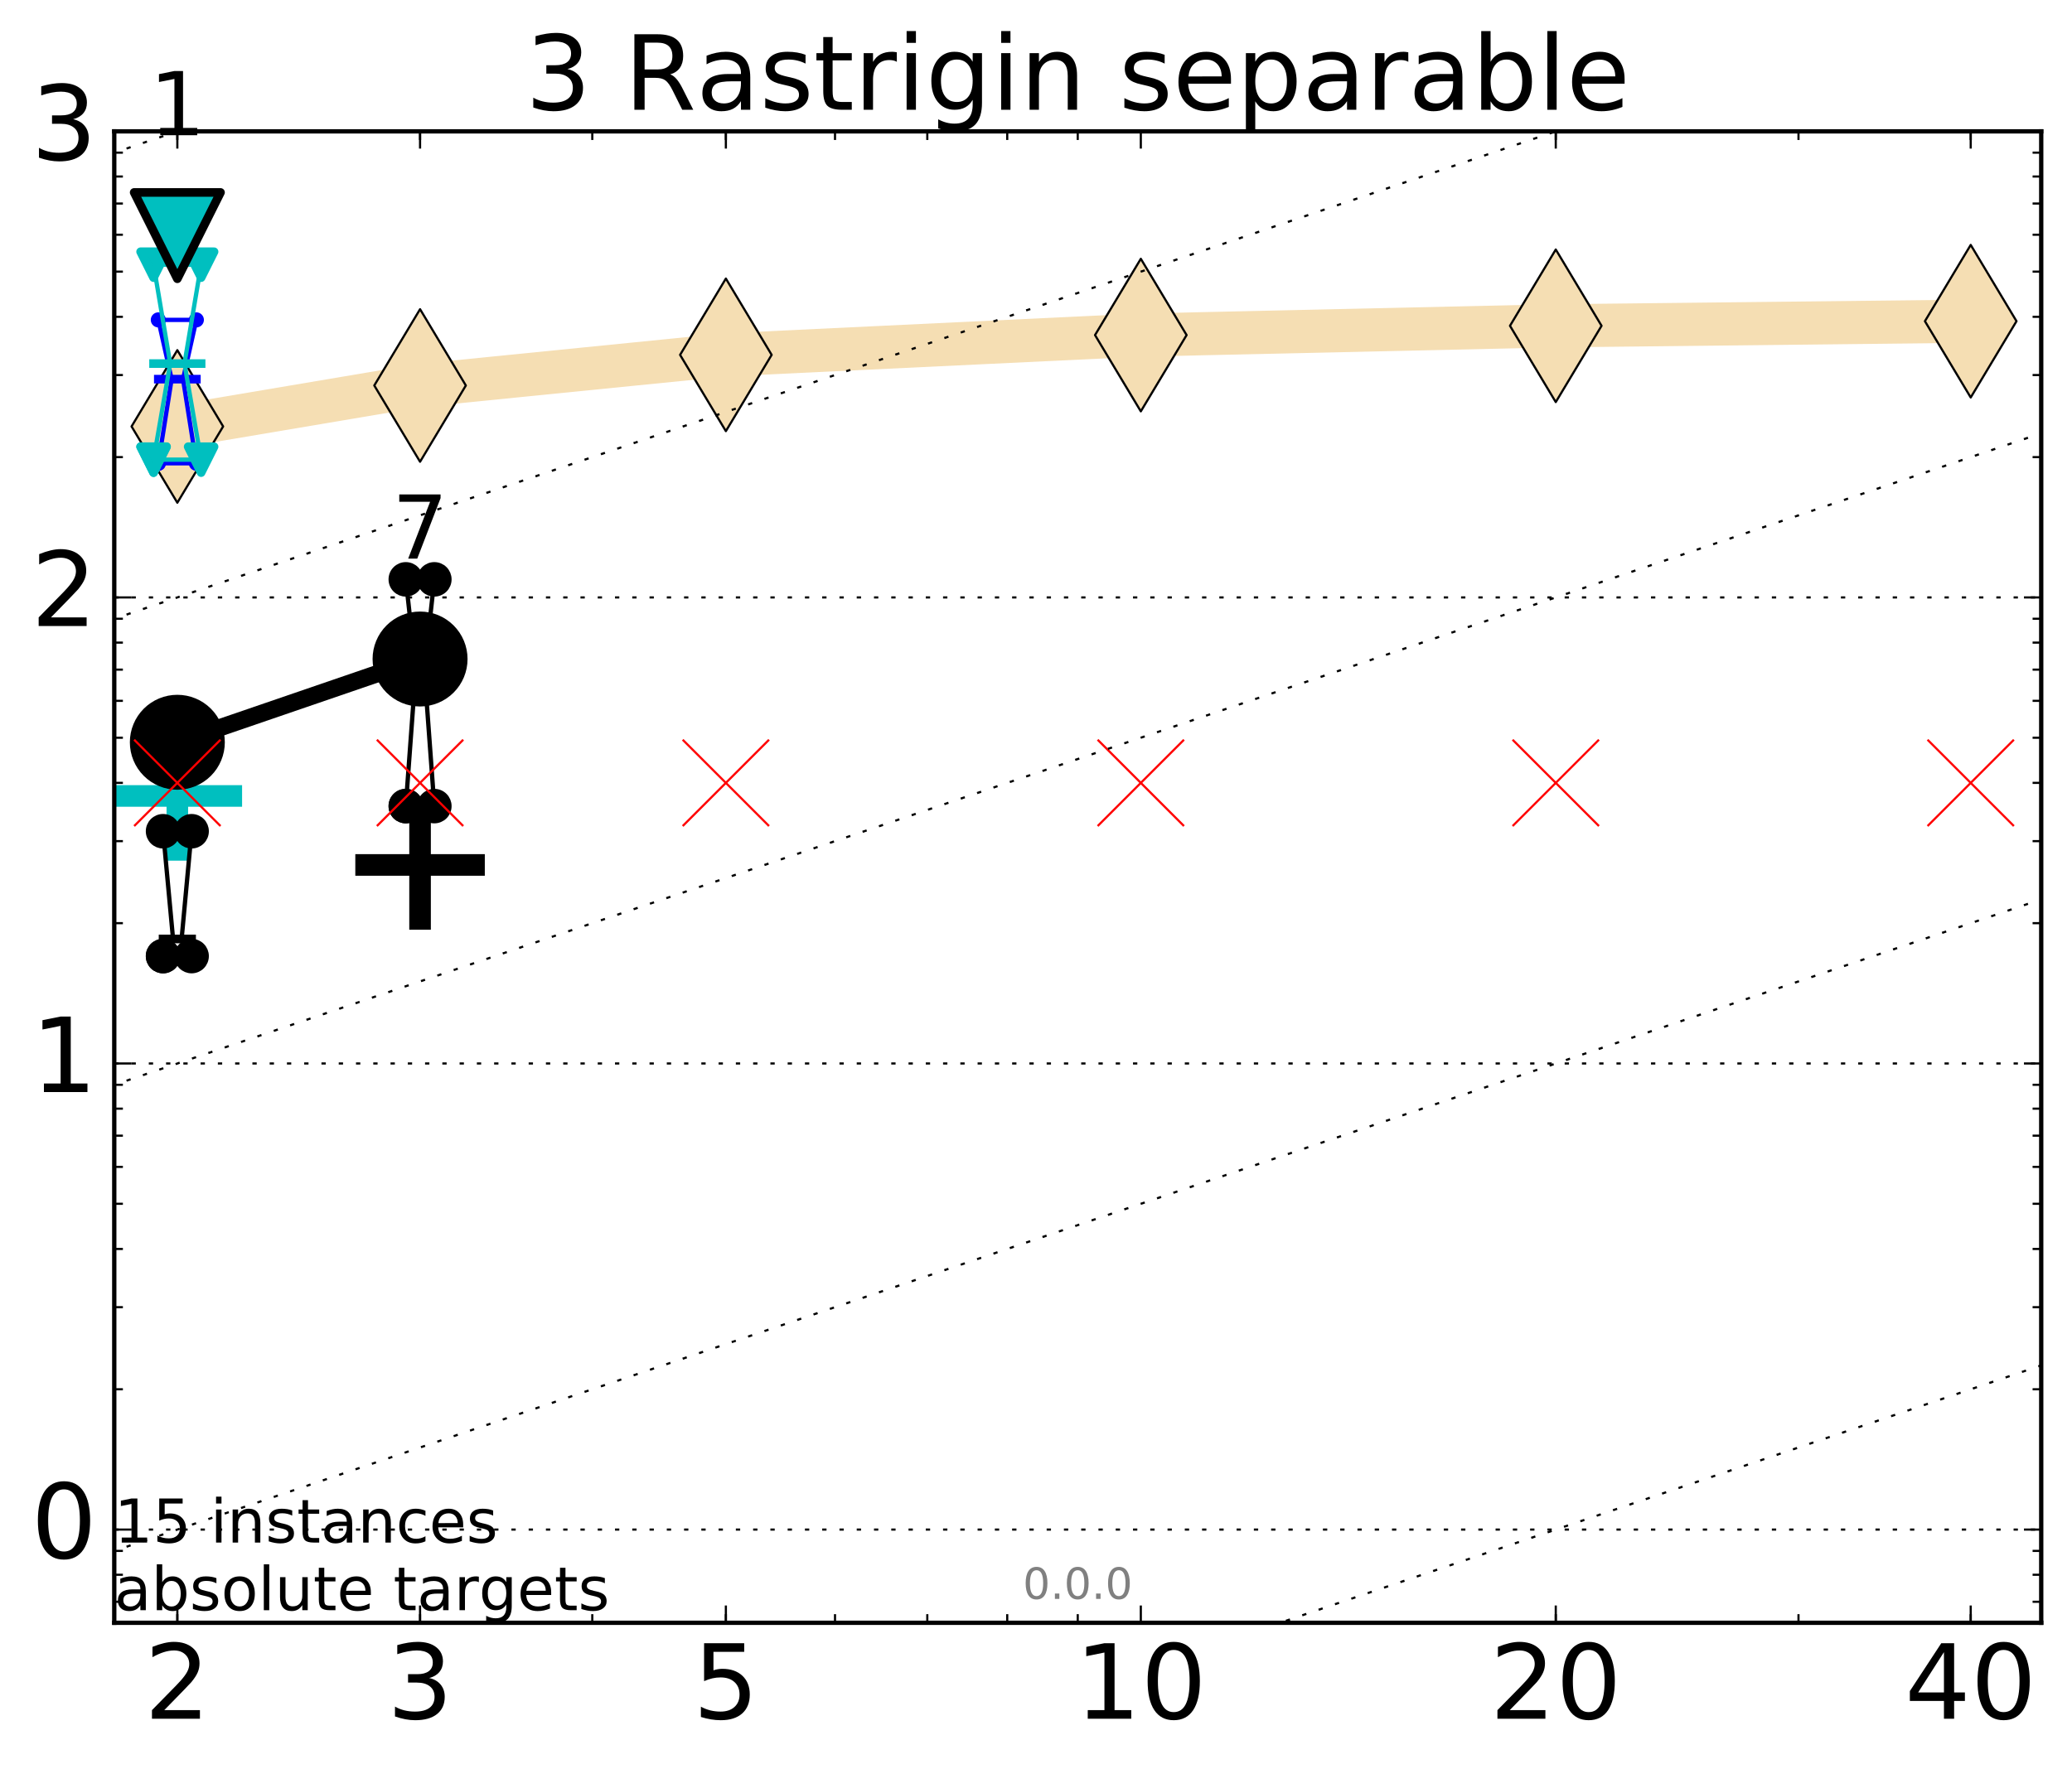 <?xml version="1.0" encoding="utf-8" standalone="no"?>
<!DOCTYPE svg PUBLIC "-//W3C//DTD SVG 1.1//EN"
  "http://www.w3.org/Graphics/SVG/1.1/DTD/svg11.dtd">
<!-- Created with matplotlib (http://matplotlib.org/) -->
<svg height="410pt" version="1.1" viewBox="0 0 480 410" width="480pt" xmlns="http://www.w3.org/2000/svg" xmlns:xlink="http://www.w3.org/1999/xlink">
 <defs>
  <style type="text/css">
*{stroke-linecap:butt;stroke-linejoin:round;stroke-miterlimit:100000;}
  </style>
 </defs>
 <g id="figure_1">
  <g id="patch_1">
   <path d="M 0 410.464 
L 480.07 410.464 
L 480.07 0 
L 0 0 
z
" style="fill:#ffffff;"/>
  </g>
  <g id="axes_1">
   <g id="patch_2">
    <path d="M 26.47 376.036 
L 472.87 376.036 
L 472.87 30.436 
L 26.47 30.436 
z
" style="fill:#ffffff;"/>
   </g>
   <g id="line2d_1">
    <path clip-path="url(#p54702bdb35)" d="M 41.082 98.816 
L 97.312 89.324 
L 168.155 82.229 
L 264.282 77.645 
L 360.409 75.495 
L 456.536 74.428 
" style="fill:none;stroke:#f5deb3;stroke-linecap:square;stroke-width:10.0;"/>
    <defs>
     <path d="M -0 17.678 
L 10.607 0 
L 0 -17.678 
L -10.607 -0 
z
" id="m7e72d89419" style="stroke:#000000;stroke-linejoin:miter;stroke-width:0.5;"/>
    </defs>
    <g clip-path="url(#p54702bdb35)">
     <use style="fill:#f5deb3;stroke:#000000;stroke-linejoin:miter;stroke-width:0.5;" x="41.082" xlink:href="#m7e72d89419" y="98.816"/>
     <use style="fill:#f5deb3;stroke:#000000;stroke-linejoin:miter;stroke-width:0.5;" x="97.312" xlink:href="#m7e72d89419" y="89.324"/>
     <use style="fill:#f5deb3;stroke:#000000;stroke-linejoin:miter;stroke-width:0.5;" x="168.155" xlink:href="#m7e72d89419" y="82.229"/>
     <use style="fill:#f5deb3;stroke:#000000;stroke-linejoin:miter;stroke-width:0.5;" x="264.282" xlink:href="#m7e72d89419" y="77.645"/>
     <use style="fill:#f5deb3;stroke:#000000;stroke-linejoin:miter;stroke-width:0.5;" x="360.409" xlink:href="#m7e72d89419" y="75.495"/>
     <use style="fill:#f5deb3;stroke:#000000;stroke-linejoin:miter;stroke-width:0.5;" x="456.536" xlink:href="#m7e72d89419" y="74.428"/>
    </g>
   </g>
   <g id="line2d_2">
    <defs>
     <path d="M -15 0 
L 15 0 
M 0 15 
L 0 -15 
" id="m018dd273ee" style="stroke:#00bfbf;stroke-width:5.0;"/>
    </defs>
    <g clip-path="url(#p54702bdb35)">
     <use style="fill:#00bfbf;stroke:#00bfbf;stroke-width:5.0;" x="41.082" xlink:href="#m018dd273ee" y="184.441"/>
    </g>
   </g>
   <g id="line2d_3">
    <defs>
     <path d="M -15 0 
L 15 0 
M 0 15 
L 0 -15 
" id="m58acd9f57e" style="stroke:#000000;stroke-width:5.0;"/>
    </defs>
    <g clip-path="url(#p54702bdb35)">
     <use style="stroke:#000000;stroke-width:5.0;" x="97.312" xlink:href="#m58acd9f57e" y="200.432"/>
    </g>
   </g>
   <g id="line2d_4">
    <path clip-path="url(#p54702bdb35)" d="M 37.777 221.548 
L 40.09 217.582 
L 37.777 192.619 
L 44.386 192.619 
L 42.073 217.582 
L 44.386 221.548 
L 37.777 221.548 
" style="fill:none;stroke:#000000;stroke-linecap:square;"/>
    <defs>
     <path d="M 0 0 
C 0 0 0 0 0 0 
C 0 0 0 0 0 0 
C 0 0 0 0 0 0 
C 0 0 0 0 0 0 
C 0 0 0 0 0 0 
C 0 0 0 0 0 0 
C 0 0 0 0 0 0 
C 0 0 0 0 0 0 
z
" id="m3545ae30dd" style="stroke:#000000;stroke-width:2.0;"/>
    </defs>
    <g clip-path="url(#p54702bdb35)">
     <use style="stroke:#000000;stroke-width:2.0;" x="37.777" xlink:href="#m3545ae30dd" y="221.548"/>
     <use style="stroke:#000000;stroke-width:2.0;" x="40.09" xlink:href="#m3545ae30dd" y="217.582"/>
     <use style="stroke:#000000;stroke-width:2.0;" x="37.777" xlink:href="#m3545ae30dd" y="192.619"/>
     <use style="stroke:#000000;stroke-width:2.0;" x="44.386" xlink:href="#m3545ae30dd" y="192.619"/>
     <use style="stroke:#000000;stroke-width:2.0;" x="42.073" xlink:href="#m3545ae30dd" y="217.582"/>
     <use style="stroke:#000000;stroke-width:2.0;" x="44.386" xlink:href="#m3545ae30dd" y="221.548"/>
     <use style="stroke:#000000;stroke-width:2.0;" x="37.777" xlink:href="#m3545ae30dd" y="221.548"/>
    </g>
   </g>
   <g id="line2d_5">
    <path clip-path="url(#p54702bdb35)" d="M 37.777 221.548 
L 44.386 221.548 
L 44.386 192.619 
L 37.777 192.619 
L 37.777 221.548 
" style="fill:none;"/>
    <defs>
     <path d="M 0 3 
C 0.796 3 1.559 2.684 2.121 2.121 
C 2.684 1.559 3 0.796 3 0 
C 3 -0.796 2.684 -1.559 2.121 -2.121 
C 1.559 -2.684 0.796 -3 0 -3 
C -0.796 -3 -1.559 -2.684 -2.121 -2.121 
C -2.684 -1.559 -3 -0.796 -3 0 
C -3 0.796 -2.684 1.559 -2.121 2.121 
C -1.559 2.684 -0.796 3 0 3 
z
" id="m58d164b05e" style="stroke:#000000;stroke-width:2.0;"/>
    </defs>
    <g clip-path="url(#p54702bdb35)">
     <use style="stroke:#000000;stroke-width:2.0;" x="37.777" xlink:href="#m58d164b05e" y="221.548"/>
     <use style="stroke:#000000;stroke-width:2.0;" x="44.386" xlink:href="#m58d164b05e" y="221.548"/>
     <use style="stroke:#000000;stroke-width:2.0;" x="44.386" xlink:href="#m58d164b05e" y="192.619"/>
     <use style="stroke:#000000;stroke-width:2.0;" x="37.777" xlink:href="#m58d164b05e" y="192.619"/>
     <use style="stroke:#000000;stroke-width:2.0;" x="37.777" xlink:href="#m58d164b05e" y="221.548"/>
    </g>
   </g>
   <g id="line2d_6">
    <path clip-path="url(#p54702bdb35)" d="M 37.777 217.582 
L 44.386 217.582 
" style="fill:none;stroke:#000000;stroke-linecap:square;stroke-width:2.0;"/>
    <g clip-path="url(#p54702bdb35)">
     <use style="stroke:#000000;stroke-width:2.0;" x="37.777" xlink:href="#m3545ae30dd" y="217.582"/>
     <use style="stroke:#000000;stroke-width:2.0;" x="44.386" xlink:href="#m3545ae30dd" y="217.582"/>
    </g>
   </g>
   <g id="line2d_7">
    <path clip-path="url(#p54702bdb35)" d="M 94.008 186.792 
L 96.321 155.278 
L 94.008 134.251 
L 100.617 134.251 
L 98.304 155.278 
L 100.617 186.792 
L 94.008 186.792 
" style="fill:none;stroke:#000000;stroke-linecap:square;"/>
    <g clip-path="url(#p54702bdb35)">
     <use style="stroke:#000000;stroke-width:2.0;" x="94.008" xlink:href="#m3545ae30dd" y="186.792"/>
     <use style="stroke:#000000;stroke-width:2.0;" x="96.321" xlink:href="#m3545ae30dd" y="155.278"/>
     <use style="stroke:#000000;stroke-width:2.0;" x="94.008" xlink:href="#m3545ae30dd" y="134.251"/>
     <use style="stroke:#000000;stroke-width:2.0;" x="100.617" xlink:href="#m3545ae30dd" y="134.251"/>
     <use style="stroke:#000000;stroke-width:2.0;" x="98.304" xlink:href="#m3545ae30dd" y="155.278"/>
     <use style="stroke:#000000;stroke-width:2.0;" x="100.617" xlink:href="#m3545ae30dd" y="186.792"/>
     <use style="stroke:#000000;stroke-width:2.0;" x="94.008" xlink:href="#m3545ae30dd" y="186.792"/>
    </g>
   </g>
   <g id="line2d_8">
    <path clip-path="url(#p54702bdb35)" d="M 94.008 186.792 
L 100.617 186.792 
L 100.617 134.251 
L 94.008 134.251 
L 94.008 186.792 
" style="fill:none;"/>
    <g clip-path="url(#p54702bdb35)">
     <use style="stroke:#000000;stroke-width:2.0;" x="94.008" xlink:href="#m58d164b05e" y="186.792"/>
     <use style="stroke:#000000;stroke-width:2.0;" x="100.617" xlink:href="#m58d164b05e" y="186.792"/>
     <use style="stroke:#000000;stroke-width:2.0;" x="100.617" xlink:href="#m58d164b05e" y="134.251"/>
     <use style="stroke:#000000;stroke-width:2.0;" x="94.008" xlink:href="#m58d164b05e" y="134.251"/>
     <use style="stroke:#000000;stroke-width:2.0;" x="94.008" xlink:href="#m58d164b05e" y="186.792"/>
    </g>
   </g>
   <g id="line2d_9">
    <path clip-path="url(#p54702bdb35)" d="M 94.008 155.278 
L 100.617 155.278 
" style="fill:none;stroke:#000000;stroke-linecap:square;stroke-width:2.0;"/>
    <g clip-path="url(#p54702bdb35)">
     <use style="stroke:#000000;stroke-width:2.0;" x="94.008" xlink:href="#m3545ae30dd" y="155.278"/>
     <use style="stroke:#000000;stroke-width:2.0;" x="100.617" xlink:href="#m3545ae30dd" y="155.278"/>
    </g>
   </g>
   <g id="line2d_10">
    <path clip-path="url(#p54702bdb35)" d="M 41.082 172.002 
L 97.312 152.71 
" style="fill:none;stroke:#000000;stroke-linecap:square;stroke-width:4.0;"/>
    <g clip-path="url(#p54702bdb35)">
     <use style="stroke:#000000;stroke-width:2.0;" x="41.082" xlink:href="#m3545ae30dd" y="172.002"/>
     <use style="stroke:#000000;stroke-width:2.0;" x="97.312" xlink:href="#m3545ae30dd" y="152.71"/>
    </g>
   </g>
   <g id="line2d_11">
    <path clip-path="url(#p54702bdb35)" d="M 41.082 172.002 
L 97.312 152.71 
" style="fill:none;"/>
    <defs>
     <path d="M 0 10 
C 2.652 10 5.196 8.946 7.071 7.071 
C 8.946 5.196 10 2.652 10 0 
C 10 -2.652 8.946 -5.196 7.071 -7.071 
C 5.196 -8.946 2.652 -10 0 -10 
C -2.652 -10 -5.196 -8.946 -7.071 -7.071 
C -8.946 -5.196 -10 -2.652 -10 0 
C -10 2.652 -8.946 5.196 -7.071 7.071 
C -5.196 8.946 -2.652 10 0 10 
z
" id="mb12305930d" style="stroke:#000000;stroke-width:2.0;"/>
    </defs>
    <g clip-path="url(#p54702bdb35)">
     <use style="stroke:#000000;stroke-width:2.0;" x="41.082" xlink:href="#mb12305930d" y="172.002"/>
     <use style="stroke:#000000;stroke-width:2.0;" x="97.312" xlink:href="#mb12305930d" y="152.71"/>
    </g>
   </g>
   <g id="line2d_12">
    <path clip-path="url(#p54702bdb35)" d="M 36.676 107.354 
L 39.76 87.855 
L 36.676 74.123 
L 45.488 74.123 
L 42.403 87.855 
L 45.488 107.354 
L 36.676 107.354 
" style="fill:none;stroke:#0000ff;stroke-linecap:square;"/>
    <defs>
     <path d="M 0 0 
C 0 0 0 0 0 0 
C 0 0 0 0 0 0 
C 0 0 0 0 0 0 
C 0 0 0 0 0 0 
C 0 0 0 0 0 0 
C 0 0 0 0 0 0 
C 0 0 0 0 0 0 
C 0 0 0 0 0 0 
z
" id="mc346060afc" style="stroke:#0000ff;stroke-width:0.5;"/>
    </defs>
    <g clip-path="url(#p54702bdb35)">
     <use style="fill:#0000ff;stroke:#0000ff;stroke-width:0.5;" x="36.676" xlink:href="#mc346060afc" y="107.354"/>
     <use style="fill:#0000ff;stroke:#0000ff;stroke-width:0.5;" x="39.76" xlink:href="#mc346060afc" y="87.855"/>
     <use style="fill:#0000ff;stroke:#0000ff;stroke-width:0.5;" x="36.676" xlink:href="#mc346060afc" y="74.123"/>
     <use style="fill:#0000ff;stroke:#0000ff;stroke-width:0.5;" x="45.488" xlink:href="#mc346060afc" y="74.123"/>
     <use style="fill:#0000ff;stroke:#0000ff;stroke-width:0.5;" x="42.403" xlink:href="#mc346060afc" y="87.855"/>
     <use style="fill:#0000ff;stroke:#0000ff;stroke-width:0.5;" x="45.488" xlink:href="#mc346060afc" y="107.354"/>
     <use style="fill:#0000ff;stroke:#0000ff;stroke-width:0.5;" x="36.676" xlink:href="#mc346060afc" y="107.354"/>
    </g>
   </g>
   <g id="line2d_13">
    <path clip-path="url(#p54702bdb35)" d="M 36.676 107.354 
L 45.488 107.354 
L 45.488 74.123 
L 36.676 74.123 
L 36.676 107.354 
" style="fill:none;"/>
    <defs>
     <path d="M 0 1.5 
C 0.398 1.5 0.779 1.342 1.061 1.061 
C 1.342 0.779 1.5 0.398 1.5 0 
C 1.5 -0.398 1.342 -0.779 1.061 -1.061 
C 0.779 -1.342 0.398 -1.5 0 -1.5 
C -0.398 -1.5 -0.779 -1.342 -1.061 -1.061 
C -1.342 -0.779 -1.5 -0.398 -1.5 0 
C -1.5 0.398 -1.342 0.779 -1.061 1.061 
C -0.779 1.342 -0.398 1.5 0 1.5 
z
" id="mf8d9ad9306" style="stroke:#0000ff;stroke-width:0.5;"/>
    </defs>
    <g clip-path="url(#p54702bdb35)">
     <use style="fill:#0000ff;stroke:#0000ff;stroke-width:0.5;" x="36.676" xlink:href="#mf8d9ad9306" y="107.354"/>
     <use style="fill:#0000ff;stroke:#0000ff;stroke-width:0.5;" x="45.488" xlink:href="#mf8d9ad9306" y="107.354"/>
     <use style="fill:#0000ff;stroke:#0000ff;stroke-width:0.5;" x="45.488" xlink:href="#mf8d9ad9306" y="74.123"/>
     <use style="fill:#0000ff;stroke:#0000ff;stroke-width:0.5;" x="36.676" xlink:href="#mf8d9ad9306" y="74.123"/>
     <use style="fill:#0000ff;stroke:#0000ff;stroke-width:0.5;" x="36.676" xlink:href="#mf8d9ad9306" y="107.354"/>
    </g>
   </g>
   <g id="line2d_14">
    <path clip-path="url(#p54702bdb35)" d="M 36.676 87.855 
L 45.488 87.855 
" style="fill:none;stroke:#0000ff;stroke-linecap:square;stroke-width:2.0;"/>
    <g clip-path="url(#p54702bdb35)">
     <use style="fill:#0000ff;stroke:#0000ff;stroke-width:0.5;" x="36.676" xlink:href="#mc346060afc" y="87.855"/>
     <use style="fill:#0000ff;stroke:#0000ff;stroke-width:0.5;" x="45.488" xlink:href="#mc346060afc" y="87.855"/>
    </g>
   </g>
   <g id="line2d_15">
    <path clip-path="url(#p54702bdb35)" d="M 41.082 54.867 
" style="fill:none;"/>
    <defs>
     <path d="M 0 5 
C 1.326 5 2.598 4.473 3.536 3.536 
C 4.473 2.598 5 1.326 5 0 
C 5 -1.326 4.473 -2.598 3.536 -3.536 
C 2.598 -4.473 1.326 -5 0 -5 
C -1.326 -5 -2.598 -4.473 -3.536 -3.536 
C -4.473 -2.598 -5 -1.326 -5 0 
C -5 1.326 -4.473 2.598 -3.536 3.536 
C -2.598 4.473 -1.326 5 0 5 
z
" id="m86fa382b5c" style="stroke:#0000ff;stroke-width:0.5;"/>
    </defs>
    <g clip-path="url(#p54702bdb35)">
     <use style="fill:#0000ff;stroke:#0000ff;stroke-width:0.5;" x="41.082" xlink:href="#m86fa382b5c" y="54.867"/>
    </g>
   </g>
   <g id="line2d_16">
    <path clip-path="url(#p54702bdb35)" d="M 35.574 106.515 
L 39.429 84.248 
L 35.574 61.334 
L 46.589 61.334 
L 42.734 84.248 
L 46.589 106.515 
L 35.574 106.515 
" style="fill:none;stroke:#00bfbf;stroke-linecap:square;"/>
    <defs>
     <path d="M 0 0 
L 0 0 
L 0 0 
z
" id="maadbf85055" style="stroke:#00bfbf;stroke-linejoin:miter;stroke-width:2.0;"/>
    </defs>
    <g clip-path="url(#p54702bdb35)">
     <use style="fill:#00bfbf;stroke:#00bfbf;stroke-linejoin:miter;stroke-width:2.0;" x="35.574" xlink:href="#maadbf85055" y="106.515"/>
     <use style="fill:#00bfbf;stroke:#00bfbf;stroke-linejoin:miter;stroke-width:2.0;" x="39.429" xlink:href="#maadbf85055" y="84.248"/>
     <use style="fill:#00bfbf;stroke:#00bfbf;stroke-linejoin:miter;stroke-width:2.0;" x="35.574" xlink:href="#maadbf85055" y="61.334"/>
     <use style="fill:#00bfbf;stroke:#00bfbf;stroke-linejoin:miter;stroke-width:2.0;" x="46.589" xlink:href="#maadbf85055" y="61.334"/>
     <use style="fill:#00bfbf;stroke:#00bfbf;stroke-linejoin:miter;stroke-width:2.0;" x="42.734" xlink:href="#maadbf85055" y="84.248"/>
     <use style="fill:#00bfbf;stroke:#00bfbf;stroke-linejoin:miter;stroke-width:2.0;" x="46.589" xlink:href="#maadbf85055" y="106.515"/>
     <use style="fill:#00bfbf;stroke:#00bfbf;stroke-linejoin:miter;stroke-width:2.0;" x="35.574" xlink:href="#maadbf85055" y="106.515"/>
    </g>
   </g>
   <g id="line2d_17">
    <path clip-path="url(#p54702bdb35)" d="M 35.574 106.515 
L 46.589 106.515 
L 46.589 61.334 
L 35.574 61.334 
L 35.574 106.515 
" style="fill:none;"/>
    <defs>
     <path d="M -0 3 
L 3 -3 
L -3 -3 
z
" id="ma32d03424d" style="stroke:#00bfbf;stroke-linejoin:miter;stroke-width:2.0;"/>
    </defs>
    <g clip-path="url(#p54702bdb35)">
     <use style="fill:#00bfbf;stroke:#00bfbf;stroke-linejoin:miter;stroke-width:2.0;" x="35.574" xlink:href="#ma32d03424d" y="106.515"/>
     <use style="fill:#00bfbf;stroke:#00bfbf;stroke-linejoin:miter;stroke-width:2.0;" x="46.589" xlink:href="#ma32d03424d" y="106.515"/>
     <use style="fill:#00bfbf;stroke:#00bfbf;stroke-linejoin:miter;stroke-width:2.0;" x="46.589" xlink:href="#ma32d03424d" y="61.334"/>
     <use style="fill:#00bfbf;stroke:#00bfbf;stroke-linejoin:miter;stroke-width:2.0;" x="35.574" xlink:href="#ma32d03424d" y="61.334"/>
     <use style="fill:#00bfbf;stroke:#00bfbf;stroke-linejoin:miter;stroke-width:2.0;" x="35.574" xlink:href="#ma32d03424d" y="106.515"/>
    </g>
   </g>
   <g id="line2d_18">
    <path clip-path="url(#p54702bdb35)" d="M 35.574 84.248 
L 46.589 84.248 
" style="fill:none;stroke:#00bfbf;stroke-linecap:square;stroke-width:2.0;"/>
    <g clip-path="url(#p54702bdb35)">
     <use style="fill:#00bfbf;stroke:#00bfbf;stroke-linejoin:miter;stroke-width:2.0;" x="35.574" xlink:href="#maadbf85055" y="84.248"/>
     <use style="fill:#00bfbf;stroke:#00bfbf;stroke-linejoin:miter;stroke-width:2.0;" x="46.589" xlink:href="#maadbf85055" y="84.248"/>
    </g>
   </g>
   <g id="line2d_19">
    <path clip-path="url(#p54702bdb35)" d="M 41.082 54.592 
" style="fill:none;"/>
    <defs>
     <path d="M -0 10 
L 10 -10 
L -10 -10 
z
" id="m7abaa8dd76" style="stroke:#000000;stroke-linejoin:miter;stroke-width:2.0;"/>
    </defs>
    <g clip-path="url(#p54702bdb35)">
     <use style="fill:#00bfbf;stroke:#000000;stroke-linejoin:miter;stroke-width:2.0;" x="41.082" xlink:href="#m7abaa8dd76" y="54.592"/>
    </g>
   </g>
   <g id="line2d_20"/>
   <g id="line2d_21"/>
   <g id="line2d_22"/>
   <g id="line2d_23"/>
   <g id="line2d_24"/>
   <g id="line2d_25"/>
   <g id="line2d_26"/>
   <g id="line2d_27">
    <defs>
     <path d="M -10 10 
L 10 -10 
M -10 -10 
L 10 10 
" id="m8c3bb8a626" style="stroke:#ff0000;stroke-width:0.5;"/>
    </defs>
    <g clip-path="url(#p54702bdb35)">
     <use style="fill:#ff0000;stroke:#ff0000;stroke-width:0.5;" x="41.082" xlink:href="#m8c3bb8a626" y="181.414"/>
     <use style="fill:#ff0000;stroke:#ff0000;stroke-width:0.5;" x="97.312" xlink:href="#m8c3bb8a626" y="181.414"/>
     <use style="fill:#ff0000;stroke:#ff0000;stroke-width:0.5;" x="168.155" xlink:href="#m8c3bb8a626" y="181.414"/>
     <use style="fill:#ff0000;stroke:#ff0000;stroke-width:0.5;" x="264.282" xlink:href="#m8c3bb8a626" y="181.414"/>
     <use style="fill:#ff0000;stroke:#ff0000;stroke-width:0.5;" x="360.409" xlink:href="#m8c3bb8a626" y="181.414"/>
     <use style="fill:#ff0000;stroke:#ff0000;stroke-width:0.5;" x="456.536" xlink:href="#m8c3bb8a626" y="181.414"/>
    </g>
   </g>
   <g id="line2d_28">
    <path clip-path="url(#p54702bdb35)" d="M -278.245 570.436 
M 191.794 411.464 
L 481.07 313.627 
" style="fill:none;stroke:#000000;stroke-dasharray:1,3;stroke-dashoffset:0.0;stroke-width:0.5;"/>
   </g>
   <g id="line2d_29">
    <path clip-path="url(#p54702bdb35)" d="M -278.245 462.436 
M -1 368.669 
L 481.07 205.627 
" style="fill:none;stroke:#000000;stroke-dasharray:1,3;stroke-dashoffset:0.0;stroke-width:0.5;"/>
   </g>
   <g id="line2d_30">
    <path clip-path="url(#p54702bdb35)" d="M -278.245 354.436 
M -1 260.669 
L 481.07 97.627 
" style="fill:none;stroke:#000000;stroke-dasharray:1,3;stroke-dashoffset:0.0;stroke-width:0.5;"/>
   </g>
   <g id="line2d_31">
    <path clip-path="url(#p54702bdb35)" d="M -278.245 246.436 
M -1 152.669 
L 453.357 -1 
" style="fill:none;stroke:#000000;stroke-dasharray:1,3;stroke-dashoffset:0.0;stroke-width:0.5;"/>
   </g>
   <g id="line2d_32">
    <path clip-path="url(#p54702bdb35)" d="M -278.245 138.436 
M -1 44.669 
L 134.03 -1 
" style="fill:none;stroke:#000000;stroke-dasharray:1,3;stroke-dashoffset:0.0;stroke-width:0.5;"/>
   </g>
   <g id="line2d_33">
    <path clip-path="url(#p54702bdb35)" d="M -278.245 30.436 
" style="fill:none;stroke:#000000;stroke-dasharray:1,3;stroke-dashoffset:0.0;stroke-width:0.5;"/>
   </g>
   <g id="line2d_34">
    <path clip-path="url(#p54702bdb35)" d="M -278.245 -77.564 
" style="fill:none;stroke:#000000;stroke-dasharray:1,3;stroke-dashoffset:0.0;stroke-width:0.5;"/>
   </g>
   <g id="line2d_35">
    <path clip-path="url(#p54702bdb35)" d="M -278.245 -185.564 
" style="fill:none;stroke:#000000;stroke-dasharray:1,3;stroke-dashoffset:0.0;stroke-width:0.5;"/>
   </g>
   <g id="line2d_36">
    <path clip-path="url(#p54702bdb35)" d="M -278.245 -293.564 
" style="fill:none;stroke:#000000;stroke-dasharray:1,3;stroke-dashoffset:0.0;stroke-width:0.5;"/>
   </g>
   <g id="patch_3">
    <path d="M 26.47 30.436 
L 472.87 30.436 
" style="fill:none;stroke:#000000;stroke-linecap:square;stroke-linejoin:miter;"/>
   </g>
   <g id="patch_4">
    <path d="M 472.87 376.036 
L 472.87 30.436 
" style="fill:none;stroke:#000000;stroke-linecap:square;stroke-linejoin:miter;"/>
   </g>
   <g id="patch_5">
    <path d="M 26.47 376.036 
L 472.87 376.036 
" style="fill:none;stroke:#000000;stroke-linecap:square;stroke-linejoin:miter;"/>
   </g>
   <g id="patch_6">
    <path d="M 26.47 376.036 
L 26.47 30.436 
" style="fill:none;stroke:#000000;stroke-linecap:square;stroke-linejoin:miter;"/>
   </g>
   <g id="matplotlib.axis_1">
    <g id="xtick_1">
     <g id="line2d_37">
      <defs>
       <path d="M 0 0 
L 0 -4 
" id="m32da72f475" style="stroke:#000000;stroke-width:0.5;"/>
      </defs>
      <g>
       <use style="stroke:#000000;stroke-width:0.5;" x="41.082" xlink:href="#m32da72f475" y="376.036"/>
      </g>
     </g>
     <g id="line2d_38">
      <defs>
       <path d="M 0 0 
L 0 4 
" id="m006f9e27f1" style="stroke:#000000;stroke-width:0.5;"/>
      </defs>
      <g>
       <use style="stroke:#000000;stroke-width:0.5;" x="41.082" xlink:href="#m006f9e27f1" y="30.436"/>
      </g>
     </g>
     <g id="text_1">
      <!-- 2 -->
      <defs>
       <path d="M 19.188 8.297 
L 53.609 8.297 
L 53.609 0 
L 7.328 0 
L 7.328 8.297 
Q 12.938 14.109 22.625 23.891 
Q 32.328 33.688 34.812 36.531 
Q 39.547 41.844 41.422 45.531 
Q 43.312 49.219 43.312 52.781 
Q 43.312 58.594 39.234 62.25 
Q 35.156 65.922 28.609 65.922 
Q 23.969 65.922 18.812 64.312 
Q 13.672 62.703 7.812 59.422 
L 7.812 69.391 
Q 13.766 71.781 18.938 73 
Q 24.125 74.219 28.422 74.219 
Q 39.75 74.219 46.484 68.547 
Q 53.219 62.891 53.219 53.422 
Q 53.219 48.922 51.531 44.891 
Q 49.859 40.875 45.406 35.406 
Q 44.188 33.984 37.641 27.219 
Q 31.109 20.453 19.188 8.297 
" id="BitstreamVeraSans-Roman-32"/>
      </defs>
      <g transform="translate(33.447 398.272)scale(0.24 -0.24)">
       <use xlink:href="#BitstreamVeraSans-Roman-32"/>
      </g>
     </g>
    </g>
    <g id="xtick_2">
     <g id="line2d_39">
      <g>
       <use style="stroke:#000000;stroke-width:0.5;" x="97.312" xlink:href="#m32da72f475" y="376.036"/>
      </g>
     </g>
     <g id="line2d_40">
      <g>
       <use style="stroke:#000000;stroke-width:0.5;" x="97.312" xlink:href="#m006f9e27f1" y="30.436"/>
      </g>
     </g>
     <g id="text_2">
      <!-- 3 -->
      <defs>
       <path d="M 40.578 39.312 
Q 47.656 37.797 51.625 33 
Q 55.609 28.219 55.609 21.188 
Q 55.609 10.406 48.188 4.484 
Q 40.766 -1.422 27.094 -1.422 
Q 22.516 -1.422 17.656 -0.516 
Q 12.797 0.391 7.625 2.203 
L 7.625 11.719 
Q 11.719 9.328 16.594 8.109 
Q 21.484 6.891 26.812 6.891 
Q 36.078 6.891 40.938 10.547 
Q 45.797 14.203 45.797 21.188 
Q 45.797 27.641 41.281 31.266 
Q 36.766 34.906 28.719 34.906 
L 20.219 34.906 
L 20.219 43.016 
L 29.109 43.016 
Q 36.375 43.016 40.234 45.922 
Q 44.094 48.828 44.094 54.297 
Q 44.094 59.906 40.109 62.906 
Q 36.141 65.922 28.719 65.922 
Q 24.656 65.922 20.016 65.031 
Q 15.375 64.156 9.812 62.312 
L 9.812 71.094 
Q 15.438 72.656 20.344 73.438 
Q 25.25 74.219 29.594 74.219 
Q 40.828 74.219 47.359 69.109 
Q 53.906 64.016 53.906 55.328 
Q 53.906 49.266 50.438 45.094 
Q 46.969 40.922 40.578 39.312 
" id="BitstreamVeraSans-Roman-33"/>
      </defs>
      <g transform="translate(89.677 398.272)scale(0.24 -0.24)">
       <use xlink:href="#BitstreamVeraSans-Roman-33"/>
      </g>
     </g>
    </g>
    <g id="xtick_3">
     <g id="line2d_41">
      <g>
       <use style="stroke:#000000;stroke-width:0.5;" x="168.155" xlink:href="#m32da72f475" y="376.036"/>
      </g>
     </g>
     <g id="line2d_42">
      <g>
       <use style="stroke:#000000;stroke-width:0.5;" x="168.155" xlink:href="#m006f9e27f1" y="30.436"/>
      </g>
     </g>
     <g id="text_3">
      <!-- 5 -->
      <defs>
       <path d="M 10.797 72.906 
L 49.516 72.906 
L 49.516 64.594 
L 19.828 64.594 
L 19.828 46.734 
Q 21.969 47.469 24.109 47.828 
Q 26.266 48.188 28.422 48.188 
Q 40.625 48.188 47.75 41.5 
Q 54.891 34.812 54.891 23.391 
Q 54.891 11.625 47.562 5.094 
Q 40.234 -1.422 26.906 -1.422 
Q 22.312 -1.422 17.547 -0.641 
Q 12.797 0.141 7.719 1.703 
L 7.719 11.625 
Q 12.109 9.234 16.797 8.062 
Q 21.484 6.891 26.703 6.891 
Q 35.156 6.891 40.078 11.328 
Q 45.016 15.766 45.016 23.391 
Q 45.016 31 40.078 35.438 
Q 35.156 39.891 26.703 39.891 
Q 22.75 39.891 18.812 39.016 
Q 14.891 38.141 10.797 36.281 
z
" id="BitstreamVeraSans-Roman-35"/>
      </defs>
      <g transform="translate(160.52 398.272)scale(0.24 -0.24)">
       <use xlink:href="#BitstreamVeraSans-Roman-35"/>
      </g>
     </g>
    </g>
    <g id="xtick_4">
     <g id="line2d_43">
      <g>
       <use style="stroke:#000000;stroke-width:0.5;" x="264.282" xlink:href="#m32da72f475" y="376.036"/>
      </g>
     </g>
     <g id="line2d_44">
      <g>
       <use style="stroke:#000000;stroke-width:0.5;" x="264.282" xlink:href="#m006f9e27f1" y="30.436"/>
      </g>
     </g>
     <g id="text_4">
      <!-- 10 -->
      <defs>
       <path d="M 31.781 66.406 
Q 24.172 66.406 20.328 58.906 
Q 16.5 51.422 16.5 36.375 
Q 16.5 21.391 20.328 13.891 
Q 24.172 6.391 31.781 6.391 
Q 39.453 6.391 43.281 13.891 
Q 47.125 21.391 47.125 36.375 
Q 47.125 51.422 43.281 58.906 
Q 39.453 66.406 31.781 66.406 
M 31.781 74.219 
Q 44.047 74.219 50.516 64.516 
Q 56.984 54.828 56.984 36.375 
Q 56.984 17.969 50.516 8.266 
Q 44.047 -1.422 31.781 -1.422 
Q 19.531 -1.422 13.062 8.266 
Q 6.594 17.969 6.594 36.375 
Q 6.594 54.828 13.062 64.516 
Q 19.531 74.219 31.781 74.219 
" id="BitstreamVeraSans-Roman-30"/>
       <path d="M 12.406 8.297 
L 28.516 8.297 
L 28.516 63.922 
L 10.984 60.406 
L 10.984 69.391 
L 28.422 72.906 
L 38.281 72.906 
L 38.281 8.297 
L 54.391 8.297 
L 54.391 0 
L 12.406 0 
z
" id="BitstreamVeraSans-Roman-31"/>
      </defs>
      <g transform="translate(249.012 398.272)scale(0.24 -0.24)">
       <use xlink:href="#BitstreamVeraSans-Roman-31"/>
       <use x="63.623" xlink:href="#BitstreamVeraSans-Roman-30"/>
      </g>
     </g>
    </g>
    <g id="xtick_5">
     <g id="line2d_45">
      <g>
       <use style="stroke:#000000;stroke-width:0.5;" x="360.409" xlink:href="#m32da72f475" y="376.036"/>
      </g>
     </g>
     <g id="line2d_46">
      <g>
       <use style="stroke:#000000;stroke-width:0.5;" x="360.409" xlink:href="#m006f9e27f1" y="30.436"/>
      </g>
     </g>
     <g id="text_5">
      <!-- 20 -->
      <g transform="translate(345.139 398.272)scale(0.24 -0.24)">
       <use xlink:href="#BitstreamVeraSans-Roman-32"/>
       <use x="63.623" xlink:href="#BitstreamVeraSans-Roman-30"/>
      </g>
     </g>
    </g>
    <g id="xtick_6">
     <g id="line2d_47">
      <g>
       <use style="stroke:#000000;stroke-width:0.5;" x="456.536" xlink:href="#m32da72f475" y="376.036"/>
      </g>
     </g>
     <g id="line2d_48">
      <g>
       <use style="stroke:#000000;stroke-width:0.5;" x="456.536" xlink:href="#m006f9e27f1" y="30.436"/>
      </g>
     </g>
     <g id="text_6">
      <!-- 40 -->
      <defs>
       <path d="M 37.797 64.312 
L 12.891 25.391 
L 37.797 25.391 
z
M 35.203 72.906 
L 47.609 72.906 
L 47.609 25.391 
L 58.016 25.391 
L 58.016 17.188 
L 47.609 17.188 
L 47.609 0 
L 37.797 0 
L 37.797 17.188 
L 4.891 17.188 
L 4.891 26.703 
z
" id="BitstreamVeraSans-Roman-34"/>
      </defs>
      <g transform="translate(441.266 398.272)scale(0.24 -0.24)">
       <use xlink:href="#BitstreamVeraSans-Roman-34"/>
       <use x="63.623" xlink:href="#BitstreamVeraSans-Roman-30"/>
      </g>
     </g>
    </g>
    <g id="xtick_7">
     <g id="line2d_49">
      <defs>
       <path d="M 0 0 
L 0 -2 
" id="m90dc73ef43" style="stroke:#000000;stroke-width:0.5;"/>
      </defs>
      <g>
       <use style="stroke:#000000;stroke-width:0.5;" x="41.082" xlink:href="#m90dc73ef43" y="376.036"/>
      </g>
     </g>
     <g id="line2d_50">
      <defs>
       <path d="M 0 0 
L 0 2 
" id="m5261adcab9" style="stroke:#000000;stroke-width:0.5;"/>
      </defs>
      <g>
       <use style="stroke:#000000;stroke-width:0.5;" x="41.082" xlink:href="#m5261adcab9" y="30.436"/>
      </g>
     </g>
    </g>
    <g id="xtick_8">
     <g id="line2d_51">
      <g>
       <use style="stroke:#000000;stroke-width:0.5;" x="97.312" xlink:href="#m90dc73ef43" y="376.036"/>
      </g>
     </g>
     <g id="line2d_52">
      <g>
       <use style="stroke:#000000;stroke-width:0.5;" x="97.312" xlink:href="#m5261adcab9" y="30.436"/>
      </g>
     </g>
    </g>
    <g id="xtick_9">
     <g id="line2d_53">
      <g>
       <use style="stroke:#000000;stroke-width:0.5;" x="137.209" xlink:href="#m90dc73ef43" y="376.036"/>
      </g>
     </g>
     <g id="line2d_54">
      <g>
       <use style="stroke:#000000;stroke-width:0.5;" x="137.209" xlink:href="#m5261adcab9" y="30.436"/>
      </g>
     </g>
    </g>
    <g id="xtick_10">
     <g id="line2d_55">
      <g>
       <use style="stroke:#000000;stroke-width:0.5;" x="168.155" xlink:href="#m90dc73ef43" y="376.036"/>
      </g>
     </g>
     <g id="line2d_56">
      <g>
       <use style="stroke:#000000;stroke-width:0.5;" x="168.155" xlink:href="#m5261adcab9" y="30.436"/>
      </g>
     </g>
    </g>
    <g id="xtick_11">
     <g id="line2d_57">
      <g>
       <use style="stroke:#000000;stroke-width:0.5;" x="193.439" xlink:href="#m90dc73ef43" y="376.036"/>
      </g>
     </g>
     <g id="line2d_58">
      <g>
       <use style="stroke:#000000;stroke-width:0.5;" x="193.439" xlink:href="#m5261adcab9" y="30.436"/>
      </g>
     </g>
    </g>
    <g id="xtick_12">
     <g id="line2d_59">
      <g>
       <use style="stroke:#000000;stroke-width:0.5;" x="214.817" xlink:href="#m90dc73ef43" y="376.036"/>
      </g>
     </g>
     <g id="line2d_60">
      <g>
       <use style="stroke:#000000;stroke-width:0.5;" x="214.817" xlink:href="#m5261adcab9" y="30.436"/>
      </g>
     </g>
    </g>
    <g id="xtick_13">
     <g id="line2d_61">
      <g>
       <use style="stroke:#000000;stroke-width:0.5;" x="233.336" xlink:href="#m90dc73ef43" y="376.036"/>
      </g>
     </g>
     <g id="line2d_62">
      <g>
       <use style="stroke:#000000;stroke-width:0.5;" x="233.336" xlink:href="#m5261adcab9" y="30.436"/>
      </g>
     </g>
    </g>
    <g id="xtick_14">
     <g id="line2d_63">
      <g>
       <use style="stroke:#000000;stroke-width:0.5;" x="249.67" xlink:href="#m90dc73ef43" y="376.036"/>
      </g>
     </g>
     <g id="line2d_64">
      <g>
       <use style="stroke:#000000;stroke-width:0.5;" x="249.67" xlink:href="#m5261adcab9" y="30.436"/>
      </g>
     </g>
    </g>
    <g id="xtick_15">
     <g id="line2d_65">
      <g>
       <use style="stroke:#000000;stroke-width:0.5;" x="360.409" xlink:href="#m90dc73ef43" y="376.036"/>
      </g>
     </g>
     <g id="line2d_66">
      <g>
       <use style="stroke:#000000;stroke-width:0.5;" x="360.409" xlink:href="#m5261adcab9" y="30.436"/>
      </g>
     </g>
    </g>
    <g id="xtick_16">
     <g id="line2d_67">
      <g>
       <use style="stroke:#000000;stroke-width:0.5;" x="416.639" xlink:href="#m90dc73ef43" y="376.036"/>
      </g>
     </g>
     <g id="line2d_68">
      <g>
       <use style="stroke:#000000;stroke-width:0.5;" x="416.639" xlink:href="#m5261adcab9" y="30.436"/>
      </g>
     </g>
    </g>
    <g id="xtick_17">
     <g id="line2d_69">
      <g>
       <use style="stroke:#000000;stroke-width:0.5;" x="456.536" xlink:href="#m90dc73ef43" y="376.036"/>
      </g>
     </g>
     <g id="line2d_70">
      <g>
       <use style="stroke:#000000;stroke-width:0.5;" x="456.536" xlink:href="#m5261adcab9" y="30.436"/>
      </g>
     </g>
    </g>
   </g>
   <g id="matplotlib.axis_2">
    <g id="ytick_1">
     <g id="line2d_71">
      <path clip-path="url(#p54702bdb35)" d="M 26.47 354.436 
L 472.87 354.436 
" style="fill:none;stroke:#000000;stroke-dasharray:1,3;stroke-dashoffset:0.0;stroke-width:0.5;"/>
     </g>
     <g id="line2d_72">
      <defs>
       <path d="M 0 0 
L 4 0 
" id="m9674dc5454" style="stroke:#000000;stroke-width:0.5;"/>
      </defs>
      <g>
       <use style="stroke:#000000;stroke-width:0.5;" x="26.47" xlink:href="#m9674dc5454" y="354.436"/>
      </g>
     </g>
     <g id="line2d_73">
      <defs>
       <path d="M 0 0 
L -4 0 
" id="m93bea7e2fb" style="stroke:#000000;stroke-width:0.5;"/>
      </defs>
      <g>
       <use style="stroke:#000000;stroke-width:0.5;" x="472.87" xlink:href="#m93bea7e2fb" y="354.436"/>
      </g>
     </g>
     <g id="text_7">
      <!-- 0 -->
      <g transform="translate(7.2 361.059)scale(0.24 -0.24)">
       <use xlink:href="#BitstreamVeraSans-Roman-30"/>
      </g>
     </g>
    </g>
    <g id="ytick_2">
     <g id="line2d_74">
      <path clip-path="url(#p54702bdb35)" d="M 26.47 246.436 
L 472.87 246.436 
" style="fill:none;stroke:#000000;stroke-dasharray:1,3;stroke-dashoffset:0.0;stroke-width:0.5;"/>
     </g>
     <g id="line2d_75">
      <g>
       <use style="stroke:#000000;stroke-width:0.5;" x="26.47" xlink:href="#m9674dc5454" y="246.436"/>
      </g>
     </g>
     <g id="line2d_76">
      <g>
       <use style="stroke:#000000;stroke-width:0.5;" x="472.87" xlink:href="#m93bea7e2fb" y="246.436"/>
      </g>
     </g>
     <g id="text_8">
      <!-- 1 -->
      <g transform="translate(7.2 253.059)scale(0.24 -0.24)">
       <use xlink:href="#BitstreamVeraSans-Roman-31"/>
      </g>
     </g>
    </g>
    <g id="ytick_3">
     <g id="line2d_77">
      <path clip-path="url(#p54702bdb35)" d="M 26.47 138.436 
L 472.87 138.436 
" style="fill:none;stroke:#000000;stroke-dasharray:1,3;stroke-dashoffset:0.0;stroke-width:0.5;"/>
     </g>
     <g id="line2d_78">
      <g>
       <use style="stroke:#000000;stroke-width:0.5;" x="26.47" xlink:href="#m9674dc5454" y="138.436"/>
      </g>
     </g>
     <g id="line2d_79">
      <g>
       <use style="stroke:#000000;stroke-width:0.5;" x="472.87" xlink:href="#m93bea7e2fb" y="138.436"/>
      </g>
     </g>
     <g id="text_9">
      <!-- 2 -->
      <g transform="translate(7.2 145.059)scale(0.24 -0.24)">
       <use xlink:href="#BitstreamVeraSans-Roman-32"/>
      </g>
     </g>
    </g>
    <g id="ytick_4">
     <g id="line2d_80">
      <path clip-path="url(#p54702bdb35)" d="M 26.47 30.436 
L 472.87 30.436 
" style="fill:none;stroke:#000000;stroke-dasharray:1,3;stroke-dashoffset:0.0;stroke-width:0.5;"/>
     </g>
     <g id="line2d_81">
      <g>
       <use style="stroke:#000000;stroke-width:0.5;" x="26.47" xlink:href="#m9674dc5454" y="30.436"/>
      </g>
     </g>
     <g id="line2d_82">
      <g>
       <use style="stroke:#000000;stroke-width:0.5;" x="472.87" xlink:href="#m93bea7e2fb" y="30.436"/>
      </g>
     </g>
     <g id="text_10">
      <!-- 3 -->
      <g transform="translate(7.2 37.059)scale(0.24 -0.24)">
       <use xlink:href="#BitstreamVeraSans-Roman-33"/>
      </g>
     </g>
    </g>
    <g id="ytick_5">
     <g id="line2d_83">
      <defs>
       <path d="M 0 0 
L 2 0 
" id="m456fc0d783" style="stroke:#000000;stroke-width:0.5;"/>
      </defs>
      <g>
       <use style="stroke:#000000;stroke-width:0.5;" x="26.47" xlink:href="#m456fc0d783" y="371.166"/>
      </g>
     </g>
     <g id="line2d_84">
      <defs>
       <path d="M 0 0 
L -2 0 
" id="m04ce6449b7" style="stroke:#000000;stroke-width:0.5;"/>
      </defs>
      <g>
       <use style="stroke:#000000;stroke-width:0.5;" x="472.87" xlink:href="#m04ce6449b7" y="371.166"/>
      </g>
     </g>
    </g>
    <g id="ytick_6">
     <g id="line2d_85">
      <g>
       <use style="stroke:#000000;stroke-width:0.5;" x="26.47" xlink:href="#m456fc0d783" y="364.903"/>
      </g>
     </g>
     <g id="line2d_86">
      <g>
       <use style="stroke:#000000;stroke-width:0.5;" x="472.87" xlink:href="#m04ce6449b7" y="364.903"/>
      </g>
     </g>
    </g>
    <g id="ytick_7">
     <g id="line2d_87">
      <g>
       <use style="stroke:#000000;stroke-width:0.5;" x="26.47" xlink:href="#m456fc0d783" y="359.378"/>
      </g>
     </g>
     <g id="line2d_88">
      <g>
       <use style="stroke:#000000;stroke-width:0.5;" x="472.87" xlink:href="#m04ce6449b7" y="359.378"/>
      </g>
     </g>
    </g>
    <g id="ytick_8">
     <g id="line2d_89">
      <g>
       <use style="stroke:#000000;stroke-width:0.5;" x="26.47" xlink:href="#m456fc0d783" y="321.925"/>
      </g>
     </g>
     <g id="line2d_90">
      <g>
       <use style="stroke:#000000;stroke-width:0.5;" x="472.87" xlink:href="#m04ce6449b7" y="321.925"/>
      </g>
     </g>
    </g>
    <g id="ytick_9">
     <g id="line2d_91">
      <g>
       <use style="stroke:#000000;stroke-width:0.5;" x="26.47" xlink:href="#m456fc0d783" y="302.907"/>
      </g>
     </g>
     <g id="line2d_92">
      <g>
       <use style="stroke:#000000;stroke-width:0.5;" x="472.87" xlink:href="#m04ce6449b7" y="302.907"/>
      </g>
     </g>
    </g>
    <g id="ytick_10">
     <g id="line2d_93">
      <g>
       <use style="stroke:#000000;stroke-width:0.5;" x="26.47" xlink:href="#m456fc0d783" y="289.414"/>
      </g>
     </g>
     <g id="line2d_94">
      <g>
       <use style="stroke:#000000;stroke-width:0.5;" x="472.87" xlink:href="#m04ce6449b7" y="289.414"/>
      </g>
     </g>
    </g>
    <g id="ytick_11">
     <g id="line2d_95">
      <g>
       <use style="stroke:#000000;stroke-width:0.5;" x="26.47" xlink:href="#m456fc0d783" y="278.948"/>
      </g>
     </g>
     <g id="line2d_96">
      <g>
       <use style="stroke:#000000;stroke-width:0.5;" x="472.87" xlink:href="#m04ce6449b7" y="278.948"/>
      </g>
     </g>
    </g>
    <g id="ytick_12">
     <g id="line2d_97">
      <g>
       <use style="stroke:#000000;stroke-width:0.5;" x="26.47" xlink:href="#m456fc0d783" y="270.396"/>
      </g>
     </g>
     <g id="line2d_98">
      <g>
       <use style="stroke:#000000;stroke-width:0.5;" x="472.87" xlink:href="#m04ce6449b7" y="270.396"/>
      </g>
     </g>
    </g>
    <g id="ytick_13">
     <g id="line2d_99">
      <g>
       <use style="stroke:#000000;stroke-width:0.5;" x="26.47" xlink:href="#m456fc0d783" y="263.166"/>
      </g>
     </g>
     <g id="line2d_100">
      <g>
       <use style="stroke:#000000;stroke-width:0.5;" x="472.87" xlink:href="#m04ce6449b7" y="263.166"/>
      </g>
     </g>
    </g>
    <g id="ytick_14">
     <g id="line2d_101">
      <g>
       <use style="stroke:#000000;stroke-width:0.5;" x="26.47" xlink:href="#m456fc0d783" y="256.903"/>
      </g>
     </g>
     <g id="line2d_102">
      <g>
       <use style="stroke:#000000;stroke-width:0.5;" x="472.87" xlink:href="#m04ce6449b7" y="256.903"/>
      </g>
     </g>
    </g>
    <g id="ytick_15">
     <g id="line2d_103">
      <g>
       <use style="stroke:#000000;stroke-width:0.5;" x="26.47" xlink:href="#m456fc0d783" y="251.378"/>
      </g>
     </g>
     <g id="line2d_104">
      <g>
       <use style="stroke:#000000;stroke-width:0.5;" x="472.87" xlink:href="#m04ce6449b7" y="251.378"/>
      </g>
     </g>
    </g>
    <g id="ytick_16">
     <g id="line2d_105">
      <g>
       <use style="stroke:#000000;stroke-width:0.5;" x="26.47" xlink:href="#m456fc0d783" y="213.925"/>
      </g>
     </g>
     <g id="line2d_106">
      <g>
       <use style="stroke:#000000;stroke-width:0.5;" x="472.87" xlink:href="#m04ce6449b7" y="213.925"/>
      </g>
     </g>
    </g>
    <g id="ytick_17">
     <g id="line2d_107">
      <g>
       <use style="stroke:#000000;stroke-width:0.5;" x="26.47" xlink:href="#m456fc0d783" y="194.907"/>
      </g>
     </g>
     <g id="line2d_108">
      <g>
       <use style="stroke:#000000;stroke-width:0.5;" x="472.87" xlink:href="#m04ce6449b7" y="194.907"/>
      </g>
     </g>
    </g>
    <g id="ytick_18">
     <g id="line2d_109">
      <g>
       <use style="stroke:#000000;stroke-width:0.5;" x="26.47" xlink:href="#m456fc0d783" y="181.414"/>
      </g>
     </g>
     <g id="line2d_110">
      <g>
       <use style="stroke:#000000;stroke-width:0.5;" x="472.87" xlink:href="#m04ce6449b7" y="181.414"/>
      </g>
     </g>
    </g>
    <g id="ytick_19">
     <g id="line2d_111">
      <g>
       <use style="stroke:#000000;stroke-width:0.5;" x="26.47" xlink:href="#m456fc0d783" y="170.948"/>
      </g>
     </g>
     <g id="line2d_112">
      <g>
       <use style="stroke:#000000;stroke-width:0.5;" x="472.87" xlink:href="#m04ce6449b7" y="170.948"/>
      </g>
     </g>
    </g>
    <g id="ytick_20">
     <g id="line2d_113">
      <g>
       <use style="stroke:#000000;stroke-width:0.5;" x="26.47" xlink:href="#m456fc0d783" y="162.396"/>
      </g>
     </g>
     <g id="line2d_114">
      <g>
       <use style="stroke:#000000;stroke-width:0.5;" x="472.87" xlink:href="#m04ce6449b7" y="162.396"/>
      </g>
     </g>
    </g>
    <g id="ytick_21">
     <g id="line2d_115">
      <g>
       <use style="stroke:#000000;stroke-width:0.5;" x="26.47" xlink:href="#m456fc0d783" y="155.166"/>
      </g>
     </g>
     <g id="line2d_116">
      <g>
       <use style="stroke:#000000;stroke-width:0.5;" x="472.87" xlink:href="#m04ce6449b7" y="155.166"/>
      </g>
     </g>
    </g>
    <g id="ytick_22">
     <g id="line2d_117">
      <g>
       <use style="stroke:#000000;stroke-width:0.5;" x="26.47" xlink:href="#m456fc0d783" y="148.903"/>
      </g>
     </g>
     <g id="line2d_118">
      <g>
       <use style="stroke:#000000;stroke-width:0.5;" x="472.87" xlink:href="#m04ce6449b7" y="148.903"/>
      </g>
     </g>
    </g>
    <g id="ytick_23">
     <g id="line2d_119">
      <g>
       <use style="stroke:#000000;stroke-width:0.5;" x="26.47" xlink:href="#m456fc0d783" y="143.378"/>
      </g>
     </g>
     <g id="line2d_120">
      <g>
       <use style="stroke:#000000;stroke-width:0.5;" x="472.87" xlink:href="#m04ce6449b7" y="143.378"/>
      </g>
     </g>
    </g>
    <g id="ytick_24">
     <g id="line2d_121">
      <g>
       <use style="stroke:#000000;stroke-width:0.5;" x="26.47" xlink:href="#m456fc0d783" y="105.925"/>
      </g>
     </g>
     <g id="line2d_122">
      <g>
       <use style="stroke:#000000;stroke-width:0.5;" x="472.87" xlink:href="#m04ce6449b7" y="105.925"/>
      </g>
     </g>
    </g>
    <g id="ytick_25">
     <g id="line2d_123">
      <g>
       <use style="stroke:#000000;stroke-width:0.5;" x="26.47" xlink:href="#m456fc0d783" y="86.907"/>
      </g>
     </g>
     <g id="line2d_124">
      <g>
       <use style="stroke:#000000;stroke-width:0.5;" x="472.87" xlink:href="#m04ce6449b7" y="86.907"/>
      </g>
     </g>
    </g>
    <g id="ytick_26">
     <g id="line2d_125">
      <g>
       <use style="stroke:#000000;stroke-width:0.5;" x="26.47" xlink:href="#m456fc0d783" y="73.414"/>
      </g>
     </g>
     <g id="line2d_126">
      <g>
       <use style="stroke:#000000;stroke-width:0.5;" x="472.87" xlink:href="#m04ce6449b7" y="73.414"/>
      </g>
     </g>
    </g>
    <g id="ytick_27">
     <g id="line2d_127">
      <g>
       <use style="stroke:#000000;stroke-width:0.5;" x="26.47" xlink:href="#m456fc0d783" y="62.948"/>
      </g>
     </g>
     <g id="line2d_128">
      <g>
       <use style="stroke:#000000;stroke-width:0.5;" x="472.87" xlink:href="#m04ce6449b7" y="62.948"/>
      </g>
     </g>
    </g>
    <g id="ytick_28">
     <g id="line2d_129">
      <g>
       <use style="stroke:#000000;stroke-width:0.5;" x="26.47" xlink:href="#m456fc0d783" y="54.396"/>
      </g>
     </g>
     <g id="line2d_130">
      <g>
       <use style="stroke:#000000;stroke-width:0.5;" x="472.87" xlink:href="#m04ce6449b7" y="54.396"/>
      </g>
     </g>
    </g>
    <g id="ytick_29">
     <g id="line2d_131">
      <g>
       <use style="stroke:#000000;stroke-width:0.5;" x="26.47" xlink:href="#m456fc0d783" y="47.166"/>
      </g>
     </g>
     <g id="line2d_132">
      <g>
       <use style="stroke:#000000;stroke-width:0.5;" x="472.87" xlink:href="#m04ce6449b7" y="47.166"/>
      </g>
     </g>
    </g>
    <g id="ytick_30">
     <g id="line2d_133">
      <g>
       <use style="stroke:#000000;stroke-width:0.5;" x="26.47" xlink:href="#m456fc0d783" y="40.903"/>
      </g>
     </g>
     <g id="line2d_134">
      <g>
       <use style="stroke:#000000;stroke-width:0.5;" x="472.87" xlink:href="#m04ce6449b7" y="40.903"/>
      </g>
     </g>
    </g>
    <g id="ytick_31">
     <g id="line2d_135">
      <g>
       <use style="stroke:#000000;stroke-width:0.5;" x="26.47" xlink:href="#m456fc0d783" y="35.378"/>
      </g>
     </g>
     <g id="line2d_136">
      <g>
       <use style="stroke:#000000;stroke-width:0.5;" x="472.87" xlink:href="#m04ce6449b7" y="35.378"/>
      </g>
     </g>
    </g>
   </g>
   <g id="text_11">
    <!-- 1 -->
    <g transform="translate(34.592 31.331)scale(0.204 -0.204)">
     <use xlink:href="#BitstreamVeraSans-Roman-31"/>
    </g>
   </g>
   <g id="text_12">
    <!-- 7 -->
    <defs>
     <path d="M 8.203 72.906 
L 55.078 72.906 
L 55.078 68.703 
L 28.609 0 
L 18.312 0 
L 43.219 64.594 
L 8.203 64.594 
z
" id="BitstreamVeraSans-Roman-37"/>
    </defs>
    <g transform="translate(90.823 129.45)scale(0.204 -0.204)">
     <use xlink:href="#BitstreamVeraSans-Roman-37"/>
    </g>
   </g>
   <g id="text_13">
    <!-- 15 instances -->
    <defs>
     <path id="BitstreamVeraSans-Roman-20"/>
     <path d="M 54.891 33.016 
L 54.891 0 
L 45.906 0 
L 45.906 32.719 
Q 45.906 40.484 42.875 44.328 
Q 39.844 48.188 33.797 48.188 
Q 26.516 48.188 22.312 43.547 
Q 18.109 38.922 18.109 30.906 
L 18.109 0 
L 9.078 0 
L 9.078 54.688 
L 18.109 54.688 
L 18.109 46.188 
Q 21.344 51.125 25.703 53.562 
Q 30.078 56 35.797 56 
Q 45.219 56 50.047 50.172 
Q 54.891 44.344 54.891 33.016 
" id="BitstreamVeraSans-Roman-6e"/>
     <path d="M 9.422 54.688 
L 18.406 54.688 
L 18.406 0 
L 9.422 0 
z
M 9.422 75.984 
L 18.406 75.984 
L 18.406 64.594 
L 9.422 64.594 
z
" id="BitstreamVeraSans-Roman-69"/>
     <path d="M 56.203 29.594 
L 56.203 25.203 
L 14.891 25.203 
Q 15.484 15.922 20.484 11.062 
Q 25.484 6.203 34.422 6.203 
Q 39.594 6.203 44.453 7.469 
Q 49.312 8.734 54.109 11.281 
L 54.109 2.781 
Q 49.266 0.734 44.188 -0.344 
Q 39.109 -1.422 33.891 -1.422 
Q 20.797 -1.422 13.156 6.188 
Q 5.516 13.812 5.516 26.812 
Q 5.516 40.234 12.766 48.109 
Q 20.016 56 32.328 56 
Q 43.359 56 49.781 48.891 
Q 56.203 41.797 56.203 29.594 
M 47.219 32.234 
Q 47.125 39.594 43.094 43.984 
Q 39.062 48.391 32.422 48.391 
Q 24.906 48.391 20.391 44.141 
Q 15.875 39.891 15.188 32.172 
z
" id="BitstreamVeraSans-Roman-65"/>
     <path d="M 18.312 70.219 
L 18.312 54.688 
L 36.812 54.688 
L 36.812 47.703 
L 18.312 47.703 
L 18.312 18.016 
Q 18.312 11.328 20.141 9.422 
Q 21.969 7.516 27.594 7.516 
L 36.812 7.516 
L 36.812 0 
L 27.594 0 
Q 17.188 0 13.234 3.875 
Q 9.281 7.766 9.281 18.016 
L 9.281 47.703 
L 2.688 47.703 
L 2.688 54.688 
L 9.281 54.688 
L 9.281 70.219 
z
" id="BitstreamVeraSans-Roman-74"/>
     <path d="M 34.281 27.484 
Q 23.391 27.484 19.188 25 
Q 14.984 22.516 14.984 16.5 
Q 14.984 11.719 18.141 8.906 
Q 21.297 6.109 26.703 6.109 
Q 34.188 6.109 38.703 11.406 
Q 43.219 16.703 43.219 25.484 
L 43.219 27.484 
z
M 52.203 31.203 
L 52.203 0 
L 43.219 0 
L 43.219 8.297 
Q 40.141 3.328 35.547 0.953 
Q 30.953 -1.422 24.312 -1.422 
Q 15.922 -1.422 10.953 3.297 
Q 6 8.016 6 15.922 
Q 6 25.141 12.172 29.828 
Q 18.359 34.516 30.609 34.516 
L 43.219 34.516 
L 43.219 35.406 
Q 43.219 41.609 39.141 45 
Q 35.062 48.391 27.688 48.391 
Q 23 48.391 18.547 47.266 
Q 14.109 46.141 10.016 43.891 
L 10.016 52.203 
Q 14.938 54.109 19.578 55.047 
Q 24.219 56 28.609 56 
Q 40.484 56 46.344 49.844 
Q 52.203 43.703 52.203 31.203 
" id="BitstreamVeraSans-Roman-61"/>
     <path d="M 44.281 53.078 
L 44.281 44.578 
Q 40.484 46.531 36.375 47.5 
Q 32.281 48.484 27.875 48.484 
Q 21.188 48.484 17.844 46.438 
Q 14.5 44.391 14.5 40.281 
Q 14.5 37.156 16.891 35.375 
Q 19.281 33.594 26.516 31.984 
L 29.594 31.297 
Q 39.156 29.25 43.188 25.516 
Q 47.219 21.781 47.219 15.094 
Q 47.219 7.469 41.188 3.016 
Q 35.156 -1.422 24.609 -1.422 
Q 20.219 -1.422 15.453 -0.562 
Q 10.688 0.297 5.422 2 
L 5.422 11.281 
Q 10.406 8.688 15.234 7.391 
Q 20.062 6.109 24.812 6.109 
Q 31.156 6.109 34.562 8.281 
Q 37.984 10.453 37.984 14.406 
Q 37.984 18.062 35.516 20.016 
Q 33.062 21.969 24.703 23.781 
L 21.578 24.516 
Q 13.234 26.266 9.516 29.906 
Q 5.812 33.547 5.812 39.891 
Q 5.812 47.609 11.281 51.797 
Q 16.75 56 26.812 56 
Q 31.781 56 36.172 55.266 
Q 40.578 54.547 44.281 53.078 
" id="BitstreamVeraSans-Roman-73"/>
     <path d="M 48.781 52.594 
L 48.781 44.188 
Q 44.969 46.297 41.141 47.344 
Q 37.312 48.391 33.406 48.391 
Q 24.656 48.391 19.812 42.844 
Q 14.984 37.312 14.984 27.297 
Q 14.984 17.281 19.812 11.734 
Q 24.656 6.203 33.406 6.203 
Q 37.312 6.203 41.141 7.25 
Q 44.969 8.297 48.781 10.406 
L 48.781 2.094 
Q 45.016 0.344 40.984 -0.531 
Q 36.969 -1.422 32.422 -1.422 
Q 20.062 -1.422 12.781 6.344 
Q 5.516 14.109 5.516 27.297 
Q 5.516 40.672 12.859 48.328 
Q 20.219 56 33.016 56 
Q 37.156 56 41.109 55.141 
Q 45.062 54.297 48.781 52.594 
" id="BitstreamVeraSans-Roman-63"/>
    </defs>
    <g transform="translate(26.47 357.448)scale(0.14 -0.14)">
     <use xlink:href="#BitstreamVeraSans-Roman-31"/>
     <use x="63.623" xlink:href="#BitstreamVeraSans-Roman-35"/>
     <use x="127.246" xlink:href="#BitstreamVeraSans-Roman-20"/>
     <use x="159.033" xlink:href="#BitstreamVeraSans-Roman-69"/>
     <use x="186.816" xlink:href="#BitstreamVeraSans-Roman-6e"/>
     <use x="250.195" xlink:href="#BitstreamVeraSans-Roman-73"/>
     <use x="302.295" xlink:href="#BitstreamVeraSans-Roman-74"/>
     <use x="341.504" xlink:href="#BitstreamVeraSans-Roman-61"/>
     <use x="402.783" xlink:href="#BitstreamVeraSans-Roman-6e"/>
     <use x="466.162" xlink:href="#BitstreamVeraSans-Roman-63"/>
     <use x="521.143" xlink:href="#BitstreamVeraSans-Roman-65"/>
     <use x="582.666" xlink:href="#BitstreamVeraSans-Roman-73"/>
    </g>
    <!-- absolute targets -->
    <defs>
     <path d="M 30.609 48.391 
Q 23.391 48.391 19.188 42.75 
Q 14.984 37.109 14.984 27.297 
Q 14.984 17.484 19.156 11.844 
Q 23.344 6.203 30.609 6.203 
Q 37.797 6.203 41.984 11.859 
Q 46.188 17.531 46.188 27.297 
Q 46.188 37.016 41.984 42.703 
Q 37.797 48.391 30.609 48.391 
M 30.609 56 
Q 42.328 56 49.016 48.375 
Q 55.719 40.766 55.719 27.297 
Q 55.719 13.875 49.016 6.219 
Q 42.328 -1.422 30.609 -1.422 
Q 18.844 -1.422 12.172 6.219 
Q 5.516 13.875 5.516 27.297 
Q 5.516 40.766 12.172 48.375 
Q 18.844 56 30.609 56 
" id="BitstreamVeraSans-Roman-6f"/>
     <path d="M 9.422 75.984 
L 18.406 75.984 
L 18.406 0 
L 9.422 0 
z
" id="BitstreamVeraSans-Roman-6c"/>
     <path d="M 45.406 27.984 
Q 45.406 37.75 41.375 43.109 
Q 37.359 48.484 30.078 48.484 
Q 22.859 48.484 18.828 43.109 
Q 14.797 37.75 14.797 27.984 
Q 14.797 18.266 18.828 12.891 
Q 22.859 7.516 30.078 7.516 
Q 37.359 7.516 41.375 12.891 
Q 45.406 18.266 45.406 27.984 
M 54.391 6.781 
Q 54.391 -7.172 48.188 -13.984 
Q 42 -20.797 29.203 -20.797 
Q 24.469 -20.797 20.266 -20.094 
Q 16.062 -19.391 12.109 -17.922 
L 12.109 -9.188 
Q 16.062 -11.328 19.922 -12.344 
Q 23.781 -13.375 27.781 -13.375 
Q 36.625 -13.375 41.016 -8.766 
Q 45.406 -4.156 45.406 5.172 
L 45.406 9.625 
Q 42.625 4.781 38.281 2.391 
Q 33.938 0 27.875 0 
Q 17.828 0 11.672 7.656 
Q 5.516 15.328 5.516 27.984 
Q 5.516 40.672 11.672 48.328 
Q 17.828 56 27.875 56 
Q 33.938 56 38.281 53.609 
Q 42.625 51.219 45.406 46.391 
L 45.406 54.688 
L 54.391 54.688 
z
" id="BitstreamVeraSans-Roman-67"/>
     <path d="M 8.5 21.578 
L 8.5 54.688 
L 17.484 54.688 
L 17.484 21.922 
Q 17.484 14.156 20.5 10.266 
Q 23.531 6.391 29.594 6.391 
Q 36.859 6.391 41.078 11.031 
Q 45.312 15.672 45.312 23.688 
L 45.312 54.688 
L 54.297 54.688 
L 54.297 0 
L 45.312 0 
L 45.312 8.406 
Q 42.047 3.422 37.719 1 
Q 33.406 -1.422 27.688 -1.422 
Q 18.266 -1.422 13.375 4.438 
Q 8.5 10.297 8.5 21.578 
" id="BitstreamVeraSans-Roman-75"/>
     <path d="M 41.109 46.297 
Q 39.594 47.172 37.812 47.578 
Q 36.031 48 33.891 48 
Q 26.266 48 22.188 43.047 
Q 18.109 38.094 18.109 28.812 
L 18.109 0 
L 9.078 0 
L 9.078 54.688 
L 18.109 54.688 
L 18.109 46.188 
Q 20.953 51.172 25.484 53.578 
Q 30.031 56 36.531 56 
Q 37.453 56 38.578 55.875 
Q 39.703 55.766 41.062 55.516 
z
" id="BitstreamVeraSans-Roman-72"/>
     <path d="M 48.688 27.297 
Q 48.688 37.203 44.609 42.844 
Q 40.531 48.484 33.406 48.484 
Q 26.266 48.484 22.188 42.844 
Q 18.109 37.203 18.109 27.297 
Q 18.109 17.391 22.188 11.75 
Q 26.266 6.109 33.406 6.109 
Q 40.531 6.109 44.609 11.75 
Q 48.688 17.391 48.688 27.297 
M 18.109 46.391 
Q 20.953 51.266 25.266 53.625 
Q 29.594 56 35.594 56 
Q 45.562 56 51.781 48.094 
Q 58.016 40.188 58.016 27.297 
Q 58.016 14.406 51.781 6.484 
Q 45.562 -1.422 35.594 -1.422 
Q 29.594 -1.422 25.266 0.953 
Q 20.953 3.328 18.109 8.203 
L 18.109 0 
L 9.078 0 
L 9.078 75.984 
L 18.109 75.984 
z
" id="BitstreamVeraSans-Roman-62"/>
    </defs>
    <g transform="translate(26.47 373.125)scale(0.14 -0.14)">
     <use xlink:href="#BitstreamVeraSans-Roman-61"/>
     <use x="61.279" xlink:href="#BitstreamVeraSans-Roman-62"/>
     <use x="124.756" xlink:href="#BitstreamVeraSans-Roman-73"/>
     <use x="176.855" xlink:href="#BitstreamVeraSans-Roman-6f"/>
     <use x="238.037" xlink:href="#BitstreamVeraSans-Roman-6c"/>
     <use x="265.82" xlink:href="#BitstreamVeraSans-Roman-75"/>
     <use x="329.199" xlink:href="#BitstreamVeraSans-Roman-74"/>
     <use x="368.408" xlink:href="#BitstreamVeraSans-Roman-65"/>
     <use x="429.932" xlink:href="#BitstreamVeraSans-Roman-20"/>
     <use x="461.719" xlink:href="#BitstreamVeraSans-Roman-74"/>
     <use x="500.928" xlink:href="#BitstreamVeraSans-Roman-61"/>
     <use x="562.207" xlink:href="#BitstreamVeraSans-Roman-72"/>
     <use x="603.305" xlink:href="#BitstreamVeraSans-Roman-67"/>
     <use x="666.781" xlink:href="#BitstreamVeraSans-Roman-65"/>
     <use x="728.305" xlink:href="#BitstreamVeraSans-Roman-74"/>
     <use x="767.514" xlink:href="#BitstreamVeraSans-Roman-73"/>
    </g>
   </g>
   <g id="text_14">
    <!-- 0.0.0 -->
    <defs>
     <path d="M 10.688 12.406 
L 21 12.406 
L 21 0 
L 10.688 0 
z
" id="BitstreamVeraSans-Roman-2e"/>
    </defs>
    <g style="fill:#808080;" transform="translate(236.948 370.501)scale(0.1 -0.1)">
     <use xlink:href="#BitstreamVeraSans-Roman-30"/>
     <use x="63.623" xlink:href="#BitstreamVeraSans-Roman-2e"/>
     <use x="95.41" xlink:href="#BitstreamVeraSans-Roman-30"/>
     <use x="159.033" xlink:href="#BitstreamVeraSans-Roman-2e"/>
     <use x="190.82" xlink:href="#BitstreamVeraSans-Roman-30"/>
    </g>
   </g>
   <g id="text_15">
    <!-- 3 Rastrigin separable -->
    <defs>
     <path d="M 44.391 34.188 
Q 47.562 33.109 50.562 29.594 
Q 53.562 26.078 56.594 19.922 
L 66.609 0 
L 56 0 
L 46.688 18.703 
Q 43.062 26.031 39.672 28.422 
Q 36.281 30.812 30.422 30.812 
L 19.672 30.812 
L 19.672 0 
L 9.812 0 
L 9.812 72.906 
L 32.078 72.906 
Q 44.578 72.906 50.734 67.672 
Q 56.891 62.453 56.891 51.906 
Q 56.891 45.016 53.688 40.469 
Q 50.484 35.938 44.391 34.188 
M 19.672 64.797 
L 19.672 38.922 
L 32.078 38.922 
Q 39.203 38.922 42.844 42.219 
Q 46.484 45.516 46.484 51.906 
Q 46.484 58.297 42.844 61.547 
Q 39.203 64.797 32.078 64.797 
z
" id="BitstreamVeraSans-Roman-52"/>
     <path d="M 18.109 8.203 
L 18.109 -20.797 
L 9.078 -20.797 
L 9.078 54.688 
L 18.109 54.688 
L 18.109 46.391 
Q 20.953 51.266 25.266 53.625 
Q 29.594 56 35.594 56 
Q 45.562 56 51.781 48.094 
Q 58.016 40.188 58.016 27.297 
Q 58.016 14.406 51.781 6.484 
Q 45.562 -1.422 35.594 -1.422 
Q 29.594 -1.422 25.266 0.953 
Q 20.953 3.328 18.109 8.203 
M 48.688 27.297 
Q 48.688 37.203 44.609 42.844 
Q 40.531 48.484 33.406 48.484 
Q 26.266 48.484 22.188 42.844 
Q 18.109 37.203 18.109 27.297 
Q 18.109 17.391 22.188 11.75 
Q 26.266 6.109 33.406 6.109 
Q 40.531 6.109 44.609 11.75 
Q 48.688 17.391 48.688 27.297 
" id="BitstreamVeraSans-Roman-70"/>
    </defs>
    <g transform="translate(121.711 25.436)scale(0.24 -0.24)">
     <use xlink:href="#BitstreamVeraSans-Roman-33"/>
     <use x="63.623" xlink:href="#BitstreamVeraSans-Roman-20"/>
     <use x="95.41" xlink:href="#BitstreamVeraSans-Roman-52"/>
     <use x="164.861" xlink:href="#BitstreamVeraSans-Roman-61"/>
     <use x="226.141" xlink:href="#BitstreamVeraSans-Roman-73"/>
     <use x="278.24" xlink:href="#BitstreamVeraSans-Roman-74"/>
     <use x="317.449" xlink:href="#BitstreamVeraSans-Roman-72"/>
     <use x="358.562" xlink:href="#BitstreamVeraSans-Roman-69"/>
     <use x="386.346" xlink:href="#BitstreamVeraSans-Roman-67"/>
     <use x="449.822" xlink:href="#BitstreamVeraSans-Roman-69"/>
     <use x="477.605" xlink:href="#BitstreamVeraSans-Roman-6e"/>
     <use x="540.984" xlink:href="#BitstreamVeraSans-Roman-20"/>
     <use x="572.771" xlink:href="#BitstreamVeraSans-Roman-73"/>
     <use x="624.871" xlink:href="#BitstreamVeraSans-Roman-65"/>
     <use x="686.395" xlink:href="#BitstreamVeraSans-Roman-70"/>
     <use x="749.871" xlink:href="#BitstreamVeraSans-Roman-61"/>
     <use x="811.15" xlink:href="#BitstreamVeraSans-Roman-72"/>
     <use x="852.264" xlink:href="#BitstreamVeraSans-Roman-61"/>
     <use x="913.543" xlink:href="#BitstreamVeraSans-Roman-62"/>
     <use x="977.02" xlink:href="#BitstreamVeraSans-Roman-6c"/>
     <use x="1004.803" xlink:href="#BitstreamVeraSans-Roman-65"/>
    </g>
   </g>
  </g>
 </g>
 <defs>
  <clipPath id="p54702bdb35">
   <rect height="345.6" width="446.4" x="26.47" y="30.436"/>
  </clipPath>
 </defs>
</svg>
